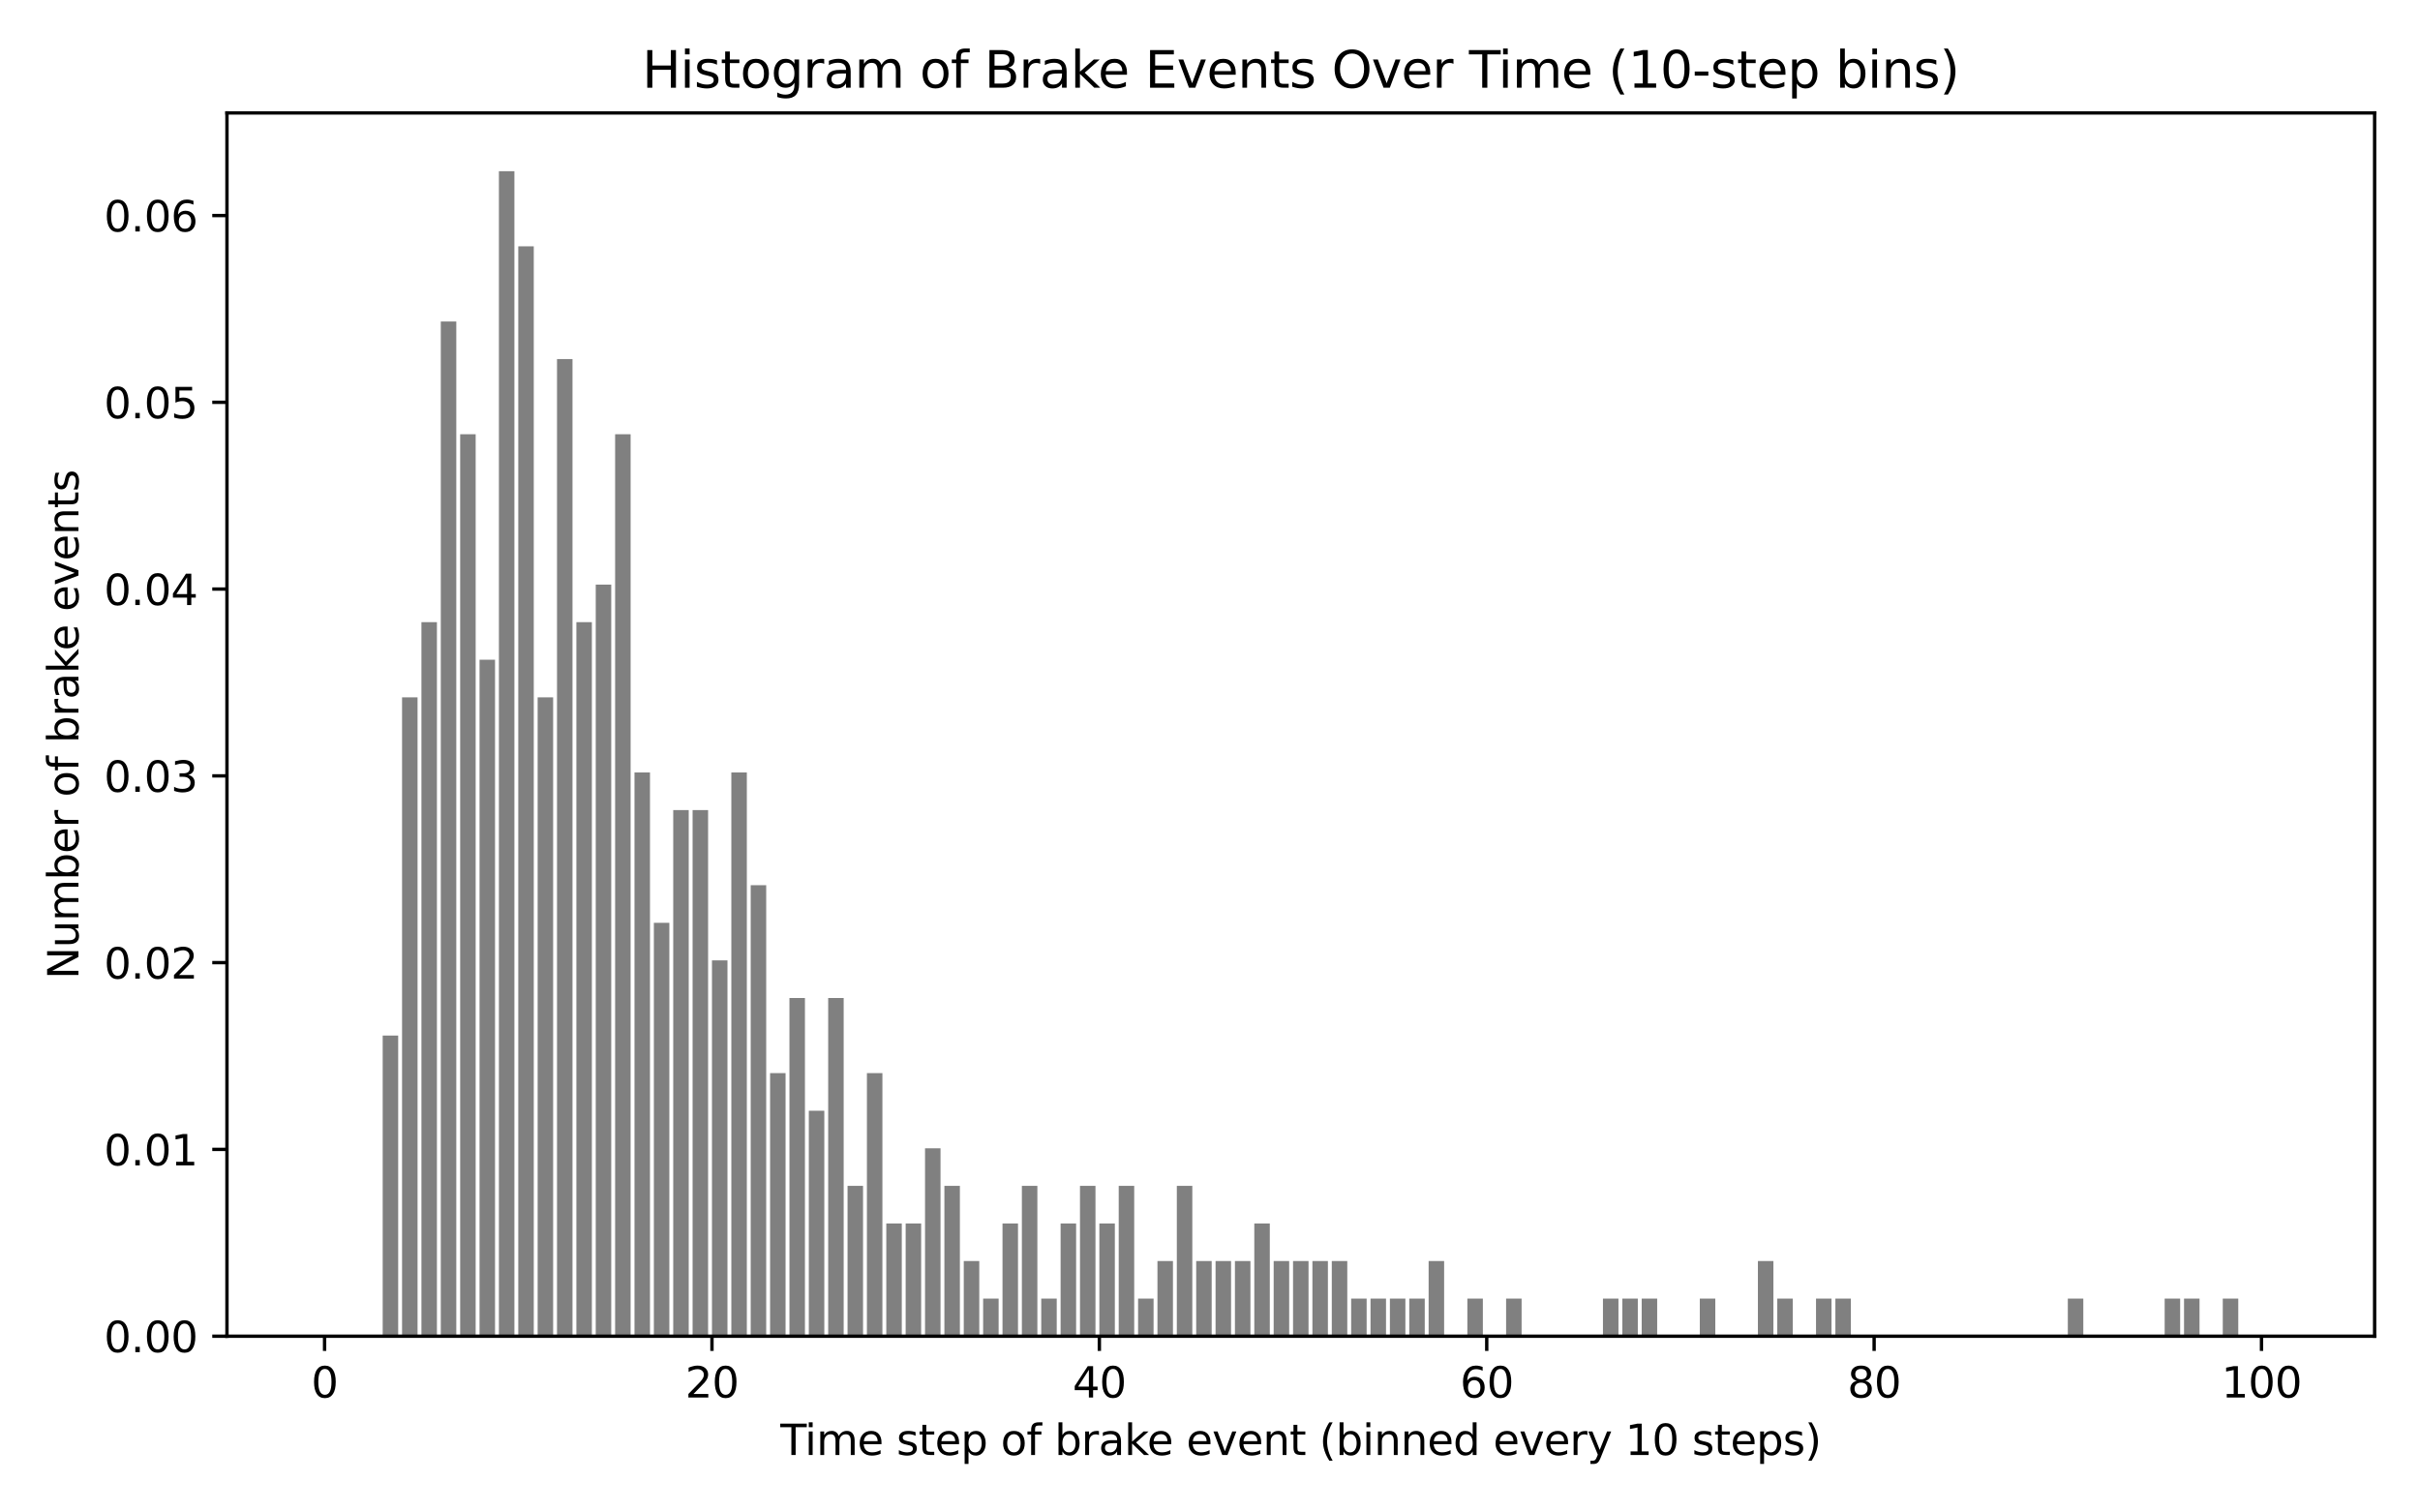 <?xml version="1.0" encoding="utf-8" standalone="no"?>
<!DOCTYPE svg PUBLIC "-//W3C//DTD SVG 1.1//EN"
  "http://www.w3.org/Graphics/SVG/1.1/DTD/svg11.dtd">
<svg xmlns:xlink="http://www.w3.org/1999/xlink" width="576pt" height="360pt" viewBox="0 0 576 360" xmlns="http://www.w3.org/2000/svg" version="1.1">
 <defs>
  <style type="text/css">*{stroke-linejoin: round; stroke-linecap: butt}</style>
 </defs>
 <g id="figure_1">
  <g id="patch_1">
   <path d="M 0 360 
L 576 360 
L 576 0 
L 0 0 
z
" style="fill: #ffffff"/>
  </g>
  <g id="axes_1">
   <g id="patch_2">
    <path d="M 54.02 318.04 
L 565.2 318.04 
L 565.2 26.88 
L 54.02 26.88 
z
" style="fill: #ffffff"/>
   </g>
   <g id="patch_3">
    <path d="M 77.255 318.04 
L 80.944 318.04 
L 80.944 318.04 
L 77.255 318.04 
z
" clip-path="url(#p18abb71c9a)" style="fill: #808080"/>
   </g>
   <g id="patch_4">
    <path d="M 81.866 318.04 
L 85.554 318.04 
L 85.554 318.04 
L 81.866 318.04 
z
" clip-path="url(#p18abb71c9a)" style="fill: #808080"/>
   </g>
   <g id="patch_5">
    <path d="M 86.476 318.04 
L 90.164 318.04 
L 90.164 318.04 
L 86.476 318.04 
z
" clip-path="url(#p18abb71c9a)" style="fill: #808080"/>
   </g>
   <g id="patch_6">
    <path d="M 91.086 318.04 
L 94.774 318.04 
L 94.774 246.48 
L 91.086 246.48 
z
" clip-path="url(#p18abb71c9a)" style="fill: #808080"/>
   </g>
   <g id="patch_7">
    <path d="M 95.696 318.04 
L 99.384 318.04 
L 99.384 165.975 
L 95.696 165.975 
z
" clip-path="url(#p18abb71c9a)" style="fill: #808080"/>
   </g>
   <g id="patch_8">
    <path d="M 100.307 318.04 
L 103.995 318.04 
L 103.995 148.085 
L 100.307 148.085 
z
" clip-path="url(#p18abb71c9a)" style="fill: #808080"/>
   </g>
   <g id="patch_9">
    <path d="M 104.917 318.04 
L 108.605 318.04 
L 108.605 76.525 
L 104.917 76.525 
z
" clip-path="url(#p18abb71c9a)" style="fill: #808080"/>
   </g>
   <g id="patch_10">
    <path d="M 109.527 318.04 
L 113.215 318.04 
L 113.215 103.36 
L 109.527 103.36 
z
" clip-path="url(#p18abb71c9a)" style="fill: #808080"/>
   </g>
   <g id="patch_11">
    <path d="M 114.137 318.04 
L 117.825 318.04 
L 117.825 157.03 
L 114.137 157.03 
z
" clip-path="url(#p18abb71c9a)" style="fill: #808080"/>
   </g>
   <g id="patch_12">
    <path d="M 118.747 318.04 
L 122.436 318.04 
L 122.436 40.745 
L 118.747 40.745 
z
" clip-path="url(#p18abb71c9a)" style="fill: #808080"/>
   </g>
   <g id="patch_13">
    <path d="M 123.358 318.04 
L 127.046 318.04 
L 127.046 58.635 
L 123.358 58.635 
z
" clip-path="url(#p18abb71c9a)" style="fill: #808080"/>
   </g>
   <g id="patch_14">
    <path d="M 127.968 318.04 
L 131.656 318.04 
L 131.656 165.975 
L 127.968 165.975 
z
" clip-path="url(#p18abb71c9a)" style="fill: #808080"/>
   </g>
   <g id="patch_15">
    <path d="M 132.578 318.04 
L 136.266 318.04 
L 136.266 85.47 
L 132.578 85.47 
z
" clip-path="url(#p18abb71c9a)" style="fill: #808080"/>
   </g>
   <g id="patch_16">
    <path d="M 137.188 318.04 
L 140.876 318.04 
L 140.876 148.085 
L 137.188 148.085 
z
" clip-path="url(#p18abb71c9a)" style="fill: #808080"/>
   </g>
   <g id="patch_17">
    <path d="M 141.798 318.04 
L 145.487 318.04 
L 145.487 139.14 
L 141.798 139.14 
z
" clip-path="url(#p18abb71c9a)" style="fill: #808080"/>
   </g>
   <g id="patch_18">
    <path d="M 146.409 318.04 
L 150.097 318.04 
L 150.097 103.36 
L 146.409 103.36 
z
" clip-path="url(#p18abb71c9a)" style="fill: #808080"/>
   </g>
   <g id="patch_19">
    <path d="M 151.019 318.04 
L 154.707 318.04 
L 154.707 183.865 
L 151.019 183.865 
z
" clip-path="url(#p18abb71c9a)" style="fill: #808080"/>
   </g>
   <g id="patch_20">
    <path d="M 155.629 318.04 
L 159.317 318.04 
L 159.317 219.645 
L 155.629 219.645 
z
" clip-path="url(#p18abb71c9a)" style="fill: #808080"/>
   </g>
   <g id="patch_21">
    <path d="M 160.239 318.04 
L 163.927 318.04 
L 163.927 192.81 
L 160.239 192.81 
z
" clip-path="url(#p18abb71c9a)" style="fill: #808080"/>
   </g>
   <g id="patch_22">
    <path d="M 164.849 318.04 
L 168.538 318.04 
L 168.538 192.81 
L 164.849 192.81 
z
" clip-path="url(#p18abb71c9a)" style="fill: #808080"/>
   </g>
   <g id="patch_23">
    <path d="M 169.46 318.04 
L 173.148 318.04 
L 173.148 228.59 
L 169.46 228.59 
z
" clip-path="url(#p18abb71c9a)" style="fill: #808080"/>
   </g>
   <g id="patch_24">
    <path d="M 174.07 318.04 
L 177.758 318.04 
L 177.758 183.865 
L 174.07 183.865 
z
" clip-path="url(#p18abb71c9a)" style="fill: #808080"/>
   </g>
   <g id="patch_25">
    <path d="M 178.68 318.04 
L 182.368 318.04 
L 182.368 210.7 
L 178.68 210.7 
z
" clip-path="url(#p18abb71c9a)" style="fill: #808080"/>
   </g>
   <g id="patch_26">
    <path d="M 183.29 318.04 
L 186.978 318.04 
L 186.978 255.425 
L 183.29 255.425 
z
" clip-path="url(#p18abb71c9a)" style="fill: #808080"/>
   </g>
   <g id="patch_27">
    <path d="M 187.9 318.04 
L 191.589 318.04 
L 191.589 237.535 
L 187.9 237.535 
z
" clip-path="url(#p18abb71c9a)" style="fill: #808080"/>
   </g>
   <g id="patch_28">
    <path d="M 192.511 318.04 
L 196.199 318.04 
L 196.199 264.37 
L 192.511 264.37 
z
" clip-path="url(#p18abb71c9a)" style="fill: #808080"/>
   </g>
   <g id="patch_29">
    <path d="M 197.121 318.04 
L 200.809 318.04 
L 200.809 237.535 
L 197.121 237.535 
z
" clip-path="url(#p18abb71c9a)" style="fill: #808080"/>
   </g>
   <g id="patch_30">
    <path d="M 201.731 318.04 
L 205.419 318.04 
L 205.419 282.26 
L 201.731 282.26 
z
" clip-path="url(#p18abb71c9a)" style="fill: #808080"/>
   </g>
   <g id="patch_31">
    <path d="M 206.341 318.04 
L 210.029 318.04 
L 210.029 255.425 
L 206.341 255.425 
z
" clip-path="url(#p18abb71c9a)" style="fill: #808080"/>
   </g>
   <g id="patch_32">
    <path d="M 210.952 318.04 
L 214.64 318.04 
L 214.64 291.205 
L 210.952 291.205 
z
" clip-path="url(#p18abb71c9a)" style="fill: #808080"/>
   </g>
   <g id="patch_33">
    <path d="M 215.562 318.04 
L 219.25 318.04 
L 219.25 291.205 
L 215.562 291.205 
z
" clip-path="url(#p18abb71c9a)" style="fill: #808080"/>
   </g>
   <g id="patch_34">
    <path d="M 220.172 318.04 
L 223.86 318.04 
L 223.86 273.315 
L 220.172 273.315 
z
" clip-path="url(#p18abb71c9a)" style="fill: #808080"/>
   </g>
   <g id="patch_35">
    <path d="M 224.782 318.04 
L 228.47 318.04 
L 228.47 282.26 
L 224.782 282.26 
z
" clip-path="url(#p18abb71c9a)" style="fill: #808080"/>
   </g>
   <g id="patch_36">
    <path d="M 229.392 318.04 
L 233.081 318.04 
L 233.081 300.15 
L 229.392 300.15 
z
" clip-path="url(#p18abb71c9a)" style="fill: #808080"/>
   </g>
   <g id="patch_37">
    <path d="M 234.003 318.04 
L 237.691 318.04 
L 237.691 309.095 
L 234.003 309.095 
z
" clip-path="url(#p18abb71c9a)" style="fill: #808080"/>
   </g>
   <g id="patch_38">
    <path d="M 238.613 318.04 
L 242.301 318.04 
L 242.301 291.205 
L 238.613 291.205 
z
" clip-path="url(#p18abb71c9a)" style="fill: #808080"/>
   </g>
   <g id="patch_39">
    <path d="M 243.223 318.04 
L 246.911 318.04 
L 246.911 282.26 
L 243.223 282.26 
z
" clip-path="url(#p18abb71c9a)" style="fill: #808080"/>
   </g>
   <g id="patch_40">
    <path d="M 247.833 318.04 
L 251.521 318.04 
L 251.521 309.095 
L 247.833 309.095 
z
" clip-path="url(#p18abb71c9a)" style="fill: #808080"/>
   </g>
   <g id="patch_41">
    <path d="M 252.443 318.04 
L 256.132 318.04 
L 256.132 291.205 
L 252.443 291.205 
z
" clip-path="url(#p18abb71c9a)" style="fill: #808080"/>
   </g>
   <g id="patch_42">
    <path d="M 257.054 318.04 
L 260.742 318.04 
L 260.742 282.26 
L 257.054 282.26 
z
" clip-path="url(#p18abb71c9a)" style="fill: #808080"/>
   </g>
   <g id="patch_43">
    <path d="M 261.664 318.04 
L 265.352 318.04 
L 265.352 291.205 
L 261.664 291.205 
z
" clip-path="url(#p18abb71c9a)" style="fill: #808080"/>
   </g>
   <g id="patch_44">
    <path d="M 266.274 318.04 
L 269.962 318.04 
L 269.962 282.26 
L 266.274 282.26 
z
" clip-path="url(#p18abb71c9a)" style="fill: #808080"/>
   </g>
   <g id="patch_45">
    <path d="M 270.884 318.04 
L 274.572 318.04 
L 274.572 309.095 
L 270.884 309.095 
z
" clip-path="url(#p18abb71c9a)" style="fill: #808080"/>
   </g>
   <g id="patch_46">
    <path d="M 275.494 318.04 
L 279.183 318.04 
L 279.183 300.15 
L 275.494 300.15 
z
" clip-path="url(#p18abb71c9a)" style="fill: #808080"/>
   </g>
   <g id="patch_47">
    <path d="M 280.105 318.04 
L 283.793 318.04 
L 283.793 282.26 
L 280.105 282.26 
z
" clip-path="url(#p18abb71c9a)" style="fill: #808080"/>
   </g>
   <g id="patch_48">
    <path d="M 284.715 318.04 
L 288.403 318.04 
L 288.403 300.15 
L 284.715 300.15 
z
" clip-path="url(#p18abb71c9a)" style="fill: #808080"/>
   </g>
   <g id="patch_49">
    <path d="M 289.325 318.04 
L 293.013 318.04 
L 293.013 300.15 
L 289.325 300.15 
z
" clip-path="url(#p18abb71c9a)" style="fill: #808080"/>
   </g>
   <g id="patch_50">
    <path d="M 293.935 318.04 
L 297.623 318.04 
L 297.623 300.15 
L 293.935 300.15 
z
" clip-path="url(#p18abb71c9a)" style="fill: #808080"/>
   </g>
   <g id="patch_51">
    <path d="M 298.545 318.04 
L 302.234 318.04 
L 302.234 291.205 
L 298.545 291.205 
z
" clip-path="url(#p18abb71c9a)" style="fill: #808080"/>
   </g>
   <g id="patch_52">
    <path d="M 303.156 318.04 
L 306.844 318.04 
L 306.844 300.15 
L 303.156 300.15 
z
" clip-path="url(#p18abb71c9a)" style="fill: #808080"/>
   </g>
   <g id="patch_53">
    <path d="M 307.766 318.04 
L 311.454 318.04 
L 311.454 300.15 
L 307.766 300.15 
z
" clip-path="url(#p18abb71c9a)" style="fill: #808080"/>
   </g>
   <g id="patch_54">
    <path d="M 312.376 318.04 
L 316.064 318.04 
L 316.064 300.15 
L 312.376 300.15 
z
" clip-path="url(#p18abb71c9a)" style="fill: #808080"/>
   </g>
   <g id="patch_55">
    <path d="M 316.986 318.04 
L 320.675 318.04 
L 320.675 300.15 
L 316.986 300.15 
z
" clip-path="url(#p18abb71c9a)" style="fill: #808080"/>
   </g>
   <g id="patch_56">
    <path d="M 321.597 318.04 
L 325.285 318.04 
L 325.285 309.095 
L 321.597 309.095 
z
" clip-path="url(#p18abb71c9a)" style="fill: #808080"/>
   </g>
   <g id="patch_57">
    <path d="M 326.207 318.04 
L 329.895 318.04 
L 329.895 309.095 
L 326.207 309.095 
z
" clip-path="url(#p18abb71c9a)" style="fill: #808080"/>
   </g>
   <g id="patch_58">
    <path d="M 330.817 318.04 
L 334.505 318.04 
L 334.505 309.095 
L 330.817 309.095 
z
" clip-path="url(#p18abb71c9a)" style="fill: #808080"/>
   </g>
   <g id="patch_59">
    <path d="M 335.427 318.04 
L 339.115 318.04 
L 339.115 309.095 
L 335.427 309.095 
z
" clip-path="url(#p18abb71c9a)" style="fill: #808080"/>
   </g>
   <g id="patch_60">
    <path d="M 340.037 318.04 
L 343.726 318.04 
L 343.726 300.15 
L 340.037 300.15 
z
" clip-path="url(#p18abb71c9a)" style="fill: #808080"/>
   </g>
   <g id="patch_61">
    <path d="M 344.648 318.04 
L 348.336 318.04 
L 348.336 318.04 
L 344.648 318.04 
z
" clip-path="url(#p18abb71c9a)" style="fill: #808080"/>
   </g>
   <g id="patch_62">
    <path d="M 349.258 318.04 
L 352.946 318.04 
L 352.946 309.095 
L 349.258 309.095 
z
" clip-path="url(#p18abb71c9a)" style="fill: #808080"/>
   </g>
   <g id="patch_63">
    <path d="M 353.868 318.04 
L 357.556 318.04 
L 357.556 318.04 
L 353.868 318.04 
z
" clip-path="url(#p18abb71c9a)" style="fill: #808080"/>
   </g>
   <g id="patch_64">
    <path d="M 358.478 318.04 
L 362.166 318.04 
L 362.166 309.095 
L 358.478 309.095 
z
" clip-path="url(#p18abb71c9a)" style="fill: #808080"/>
   </g>
   <g id="patch_65">
    <path d="M 363.088 318.04 
L 366.777 318.04 
L 366.777 318.04 
L 363.088 318.04 
z
" clip-path="url(#p18abb71c9a)" style="fill: #808080"/>
   </g>
   <g id="patch_66">
    <path d="M 367.699 318.04 
L 371.387 318.04 
L 371.387 318.04 
L 367.699 318.04 
z
" clip-path="url(#p18abb71c9a)" style="fill: #808080"/>
   </g>
   <g id="patch_67">
    <path d="M 372.309 318.04 
L 375.997 318.04 
L 375.997 318.04 
L 372.309 318.04 
z
" clip-path="url(#p18abb71c9a)" style="fill: #808080"/>
   </g>
   <g id="patch_68">
    <path d="M 376.919 318.04 
L 380.607 318.04 
L 380.607 318.04 
L 376.919 318.04 
z
" clip-path="url(#p18abb71c9a)" style="fill: #808080"/>
   </g>
   <g id="patch_69">
    <path d="M 381.529 318.04 
L 385.217 318.04 
L 385.217 309.095 
L 381.529 309.095 
z
" clip-path="url(#p18abb71c9a)" style="fill: #808080"/>
   </g>
   <g id="patch_70">
    <path d="M 386.139 318.04 
L 389.828 318.04 
L 389.828 309.095 
L 386.139 309.095 
z
" clip-path="url(#p18abb71c9a)" style="fill: #808080"/>
   </g>
   <g id="patch_71">
    <path d="M 390.75 318.04 
L 394.438 318.04 
L 394.438 309.095 
L 390.75 309.095 
z
" clip-path="url(#p18abb71c9a)" style="fill: #808080"/>
   </g>
   <g id="patch_72">
    <path d="M 395.36 318.04 
L 399.048 318.04 
L 399.048 318.04 
L 395.36 318.04 
z
" clip-path="url(#p18abb71c9a)" style="fill: #808080"/>
   </g>
   <g id="patch_73">
    <path d="M 399.97 318.04 
L 403.658 318.04 
L 403.658 318.04 
L 399.97 318.04 
z
" clip-path="url(#p18abb71c9a)" style="fill: #808080"/>
   </g>
   <g id="patch_74">
    <path d="M 404.58 318.04 
L 408.268 318.04 
L 408.268 309.095 
L 404.58 309.095 
z
" clip-path="url(#p18abb71c9a)" style="fill: #808080"/>
   </g>
   <g id="patch_75">
    <path d="M 409.191 318.04 
L 412.879 318.04 
L 412.879 318.04 
L 409.191 318.04 
z
" clip-path="url(#p18abb71c9a)" style="fill: #808080"/>
   </g>
   <g id="patch_76">
    <path d="M 413.801 318.04 
L 417.489 318.04 
L 417.489 318.04 
L 413.801 318.04 
z
" clip-path="url(#p18abb71c9a)" style="fill: #808080"/>
   </g>
   <g id="patch_77">
    <path d="M 418.411 318.04 
L 422.099 318.04 
L 422.099 300.15 
L 418.411 300.15 
z
" clip-path="url(#p18abb71c9a)" style="fill: #808080"/>
   </g>
   <g id="patch_78">
    <path d="M 423.021 318.04 
L 426.709 318.04 
L 426.709 309.095 
L 423.021 309.095 
z
" clip-path="url(#p18abb71c9a)" style="fill: #808080"/>
   </g>
   <g id="patch_79">
    <path d="M 427.631 318.04 
L 431.32 318.04 
L 431.32 318.04 
L 427.631 318.04 
z
" clip-path="url(#p18abb71c9a)" style="fill: #808080"/>
   </g>
   <g id="patch_80">
    <path d="M 432.242 318.04 
L 435.93 318.04 
L 435.93 309.095 
L 432.242 309.095 
z
" clip-path="url(#p18abb71c9a)" style="fill: #808080"/>
   </g>
   <g id="patch_81">
    <path d="M 436.852 318.04 
L 440.54 318.04 
L 440.54 309.095 
L 436.852 309.095 
z
" clip-path="url(#p18abb71c9a)" style="fill: #808080"/>
   </g>
   <g id="patch_82">
    <path d="M 441.462 318.04 
L 445.15 318.04 
L 445.15 318.04 
L 441.462 318.04 
z
" clip-path="url(#p18abb71c9a)" style="fill: #808080"/>
   </g>
   <g id="patch_83">
    <path d="M 446.072 318.04 
L 449.76 318.04 
L 449.76 318.04 
L 446.072 318.04 
z
" clip-path="url(#p18abb71c9a)" style="fill: #808080"/>
   </g>
   <g id="patch_84">
    <path d="M 450.682 318.04 
L 454.371 318.04 
L 454.371 318.04 
L 450.682 318.04 
z
" clip-path="url(#p18abb71c9a)" style="fill: #808080"/>
   </g>
   <g id="patch_85">
    <path d="M 455.293 318.04 
L 458.981 318.04 
L 458.981 318.04 
L 455.293 318.04 
z
" clip-path="url(#p18abb71c9a)" style="fill: #808080"/>
   </g>
   <g id="patch_86">
    <path d="M 459.903 318.04 
L 463.591 318.04 
L 463.591 318.04 
L 459.903 318.04 
z
" clip-path="url(#p18abb71c9a)" style="fill: #808080"/>
   </g>
   <g id="patch_87">
    <path d="M 464.513 318.04 
L 468.201 318.04 
L 468.201 318.04 
L 464.513 318.04 
z
" clip-path="url(#p18abb71c9a)" style="fill: #808080"/>
   </g>
   <g id="patch_88">
    <path d="M 469.123 318.04 
L 472.811 318.04 
L 472.811 318.04 
L 469.123 318.04 
z
" clip-path="url(#p18abb71c9a)" style="fill: #808080"/>
   </g>
   <g id="patch_89">
    <path d="M 473.733 318.04 
L 477.422 318.04 
L 477.422 318.04 
L 473.733 318.04 
z
" clip-path="url(#p18abb71c9a)" style="fill: #808080"/>
   </g>
   <g id="patch_90">
    <path d="M 478.344 318.04 
L 482.032 318.04 
L 482.032 318.04 
L 478.344 318.04 
z
" clip-path="url(#p18abb71c9a)" style="fill: #808080"/>
   </g>
   <g id="patch_91">
    <path d="M 482.954 318.04 
L 486.642 318.04 
L 486.642 318.04 
L 482.954 318.04 
z
" clip-path="url(#p18abb71c9a)" style="fill: #808080"/>
   </g>
   <g id="patch_92">
    <path d="M 487.564 318.04 
L 491.252 318.04 
L 491.252 318.04 
L 487.564 318.04 
z
" clip-path="url(#p18abb71c9a)" style="fill: #808080"/>
   </g>
   <g id="patch_93">
    <path d="M 492.174 318.04 
L 495.862 318.04 
L 495.862 309.095 
L 492.174 309.095 
z
" clip-path="url(#p18abb71c9a)" style="fill: #808080"/>
   </g>
   <g id="patch_94">
    <path d="M 496.784 318.04 
L 500.473 318.04 
L 500.473 318.04 
L 496.784 318.04 
z
" clip-path="url(#p18abb71c9a)" style="fill: #808080"/>
   </g>
   <g id="patch_95">
    <path d="M 501.395 318.04 
L 505.083 318.04 
L 505.083 318.04 
L 501.395 318.04 
z
" clip-path="url(#p18abb71c9a)" style="fill: #808080"/>
   </g>
   <g id="patch_96">
    <path d="M 506.005 318.04 
L 509.693 318.04 
L 509.693 318.04 
L 506.005 318.04 
z
" clip-path="url(#p18abb71c9a)" style="fill: #808080"/>
   </g>
   <g id="patch_97">
    <path d="M 510.615 318.04 
L 514.303 318.04 
L 514.303 318.04 
L 510.615 318.04 
z
" clip-path="url(#p18abb71c9a)" style="fill: #808080"/>
   </g>
   <g id="patch_98">
    <path d="M 515.225 318.04 
L 518.913 318.04 
L 518.913 309.095 
L 515.225 309.095 
z
" clip-path="url(#p18abb71c9a)" style="fill: #808080"/>
   </g>
   <g id="patch_99">
    <path d="M 519.836 318.04 
L 523.524 318.04 
L 523.524 309.095 
L 519.836 309.095 
z
" clip-path="url(#p18abb71c9a)" style="fill: #808080"/>
   </g>
   <g id="patch_100">
    <path d="M 524.446 318.04 
L 528.134 318.04 
L 528.134 318.04 
L 524.446 318.04 
z
" clip-path="url(#p18abb71c9a)" style="fill: #808080"/>
   </g>
   <g id="patch_101">
    <path d="M 529.056 318.04 
L 532.744 318.04 
L 532.744 309.095 
L 529.056 309.095 
z
" clip-path="url(#p18abb71c9a)" style="fill: #808080"/>
   </g>
   <g id="patch_102">
    <path d="M 533.666 318.04 
L 537.354 318.04 
L 537.354 318.04 
L 533.666 318.04 
z
" clip-path="url(#p18abb71c9a)" style="fill: #808080"/>
   </g>
   <g id="patch_103">
    <path d="M 538.276 318.04 
L 541.965 318.04 
L 541.965 318.04 
L 538.276 318.04 
z
" clip-path="url(#p18abb71c9a)" style="fill: #808080"/>
   </g>
   <g id="matplotlib.axis_1">
    <g id="xtick_1">
     <g id="line2d_1">
      <defs>
       <path id="m7f8b97e086" d="M 0 0 
L 0 3.5 
" style="stroke: #000000; stroke-width: 0.8"/>
      </defs>
      <g>
       <use xlink:href="#m7f8b97e086" x="77.255" y="318.04" style="stroke: #000000; stroke-width: 0.8"/>
      </g>
     </g>
     <g id="text_1">
      <!-- 0 -->
      <g transform="translate(74.074 332.638) scale(0.1 -0.1)">
       <defs>
        <path id="DejaVuSans-30" d="M 2034 4250 
Q 1547 4250 1301 3770 
Q 1056 3291 1056 2328 
Q 1056 1369 1301 889 
Q 1547 409 2034 409 
Q 2525 409 2770 889 
Q 3016 1369 3016 2328 
Q 3016 3291 2770 3770 
Q 2525 4250 2034 4250 
z
M 2034 4750 
Q 2819 4750 3233 4129 
Q 3647 3509 3647 2328 
Q 3647 1150 3233 529 
Q 2819 -91 2034 -91 
Q 1250 -91 836 529 
Q 422 1150 422 2328 
Q 422 3509 836 4129 
Q 1250 4750 2034 4750 
z
" transform="scale(0.016)"/>
       </defs>
       <use xlink:href="#DejaVuSans-30"/>
      </g>
     </g>
    </g>
    <g id="xtick_2">
     <g id="line2d_2">
      <g>
       <use xlink:href="#m7f8b97e086" x="169.46" y="318.04" style="stroke: #000000; stroke-width: 0.8"/>
      </g>
     </g>
     <g id="text_2">
      <!-- 20 -->
      <g transform="translate(163.097 332.638) scale(0.1 -0.1)">
       <defs>
        <path id="DejaVuSans-32" d="M 1228 531 
L 3431 531 
L 3431 0 
L 469 0 
L 469 531 
Q 828 903 1448 1529 
Q 2069 2156 2228 2338 
Q 2531 2678 2651 2914 
Q 2772 3150 2772 3378 
Q 2772 3750 2511 3984 
Q 2250 4219 1831 4219 
Q 1534 4219 1204 4116 
Q 875 4013 500 3803 
L 500 4441 
Q 881 4594 1212 4672 
Q 1544 4750 1819 4750 
Q 2544 4750 2975 4387 
Q 3406 4025 3406 3419 
Q 3406 3131 3298 2873 
Q 3191 2616 2906 2266 
Q 2828 2175 2409 1742 
Q 1991 1309 1228 531 
z
" transform="scale(0.016)"/>
       </defs>
       <use xlink:href="#DejaVuSans-32"/>
       <use xlink:href="#DejaVuSans-30" transform="translate(63.623 0)"/>
      </g>
     </g>
    </g>
    <g id="xtick_3">
     <g id="line2d_3">
      <g>
       <use xlink:href="#m7f8b97e086" x="261.664" y="318.04" style="stroke: #000000; stroke-width: 0.8"/>
      </g>
     </g>
     <g id="text_3">
      <!-- 40 -->
      <g transform="translate(255.301 332.638) scale(0.1 -0.1)">
       <defs>
        <path id="DejaVuSans-34" d="M 2419 4116 
L 825 1625 
L 2419 1625 
L 2419 4116 
z
M 2253 4666 
L 3047 4666 
L 3047 1625 
L 3713 1625 
L 3713 1100 
L 3047 1100 
L 3047 0 
L 2419 0 
L 2419 1100 
L 313 1100 
L 313 1709 
L 2253 4666 
z
" transform="scale(0.016)"/>
       </defs>
       <use xlink:href="#DejaVuSans-34"/>
       <use xlink:href="#DejaVuSans-30" transform="translate(63.623 0)"/>
      </g>
     </g>
    </g>
    <g id="xtick_4">
     <g id="line2d_4">
      <g>
       <use xlink:href="#m7f8b97e086" x="353.868" y="318.04" style="stroke: #000000; stroke-width: 0.8"/>
      </g>
     </g>
     <g id="text_4">
      <!-- 60 -->
      <g transform="translate(347.506 332.638) scale(0.1 -0.1)">
       <defs>
        <path id="DejaVuSans-36" d="M 2113 2584 
Q 1688 2584 1439 2293 
Q 1191 2003 1191 1497 
Q 1191 994 1439 701 
Q 1688 409 2113 409 
Q 2538 409 2786 701 
Q 3034 994 3034 1497 
Q 3034 2003 2786 2293 
Q 2538 2584 2113 2584 
z
M 3366 4563 
L 3366 3988 
Q 3128 4100 2886 4159 
Q 2644 4219 2406 4219 
Q 1781 4219 1451 3797 
Q 1122 3375 1075 2522 
Q 1259 2794 1537 2939 
Q 1816 3084 2150 3084 
Q 2853 3084 3261 2657 
Q 3669 2231 3669 1497 
Q 3669 778 3244 343 
Q 2819 -91 2113 -91 
Q 1303 -91 875 529 
Q 447 1150 447 2328 
Q 447 3434 972 4092 
Q 1497 4750 2381 4750 
Q 2619 4750 2861 4703 
Q 3103 4656 3366 4563 
z
" transform="scale(0.016)"/>
       </defs>
       <use xlink:href="#DejaVuSans-36"/>
       <use xlink:href="#DejaVuSans-30" transform="translate(63.623 0)"/>
      </g>
     </g>
    </g>
    <g id="xtick_5">
     <g id="line2d_5">
      <g>
       <use xlink:href="#m7f8b97e086" x="446.072" y="318.04" style="stroke: #000000; stroke-width: 0.8"/>
      </g>
     </g>
     <g id="text_5">
      <!-- 80 -->
      <g transform="translate(439.71 332.638) scale(0.1 -0.1)">
       <defs>
        <path id="DejaVuSans-38" d="M 2034 2216 
Q 1584 2216 1326 1975 
Q 1069 1734 1069 1313 
Q 1069 891 1326 650 
Q 1584 409 2034 409 
Q 2484 409 2743 651 
Q 3003 894 3003 1313 
Q 3003 1734 2745 1975 
Q 2488 2216 2034 2216 
z
M 1403 2484 
Q 997 2584 770 2862 
Q 544 3141 544 3541 
Q 544 4100 942 4425 
Q 1341 4750 2034 4750 
Q 2731 4750 3128 4425 
Q 3525 4100 3525 3541 
Q 3525 3141 3298 2862 
Q 3072 2584 2669 2484 
Q 3125 2378 3379 2068 
Q 3634 1759 3634 1313 
Q 3634 634 3220 271 
Q 2806 -91 2034 -91 
Q 1263 -91 848 271 
Q 434 634 434 1313 
Q 434 1759 690 2068 
Q 947 2378 1403 2484 
z
M 1172 3481 
Q 1172 3119 1398 2916 
Q 1625 2713 2034 2713 
Q 2441 2713 2670 2916 
Q 2900 3119 2900 3481 
Q 2900 3844 2670 4047 
Q 2441 4250 2034 4250 
Q 1625 4250 1398 4047 
Q 1172 3844 1172 3481 
z
" transform="scale(0.016)"/>
       </defs>
       <use xlink:href="#DejaVuSans-38"/>
       <use xlink:href="#DejaVuSans-30" transform="translate(63.623 0)"/>
      </g>
     </g>
    </g>
    <g id="xtick_6">
     <g id="line2d_6">
      <g>
       <use xlink:href="#m7f8b97e086" x="538.276" y="318.04" style="stroke: #000000; stroke-width: 0.8"/>
      </g>
     </g>
     <g id="text_6">
      <!-- 100 -->
      <g transform="translate(528.733 332.638) scale(0.1 -0.1)">
       <defs>
        <path id="DejaVuSans-31" d="M 794 531 
L 1825 531 
L 1825 4091 
L 703 3866 
L 703 4441 
L 1819 4666 
L 2450 4666 
L 2450 531 
L 3481 531 
L 3481 0 
L 794 0 
L 794 531 
z
" transform="scale(0.016)"/>
       </defs>
       <use xlink:href="#DejaVuSans-31"/>
       <use xlink:href="#DejaVuSans-30" transform="translate(63.623 0)"/>
       <use xlink:href="#DejaVuSans-30" transform="translate(127.246 0)"/>
      </g>
     </g>
    </g>
    <g id="text_7">
     <!-- Time step of brake event (binned every 10 steps) -->
     <g transform="translate(185.74 346.317) scale(0.1 -0.1)">
      <defs>
       <path id="DejaVuSans-54" d="M -19 4666 
L 3928 4666 
L 3928 4134 
L 2272 4134 
L 2272 0 
L 1638 0 
L 1638 4134 
L -19 4134 
L -19 4666 
z
" transform="scale(0.016)"/>
       <path id="DejaVuSans-69" d="M 603 3500 
L 1178 3500 
L 1178 0 
L 603 0 
L 603 3500 
z
M 603 4863 
L 1178 4863 
L 1178 4134 
L 603 4134 
L 603 4863 
z
" transform="scale(0.016)"/>
       <path id="DejaVuSans-6d" d="M 3328 2828 
Q 3544 3216 3844 3400 
Q 4144 3584 4550 3584 
Q 5097 3584 5394 3201 
Q 5691 2819 5691 2113 
L 5691 0 
L 5113 0 
L 5113 2094 
Q 5113 2597 4934 2840 
Q 4756 3084 4391 3084 
Q 3944 3084 3684 2787 
Q 3425 2491 3425 1978 
L 3425 0 
L 2847 0 
L 2847 2094 
Q 2847 2600 2669 2842 
Q 2491 3084 2119 3084 
Q 1678 3084 1418 2786 
Q 1159 2488 1159 1978 
L 1159 0 
L 581 0 
L 581 3500 
L 1159 3500 
L 1159 2956 
Q 1356 3278 1631 3431 
Q 1906 3584 2284 3584 
Q 2666 3584 2933 3390 
Q 3200 3197 3328 2828 
z
" transform="scale(0.016)"/>
       <path id="DejaVuSans-65" d="M 3597 1894 
L 3597 1613 
L 953 1613 
Q 991 1019 1311 708 
Q 1631 397 2203 397 
Q 2534 397 2845 478 
Q 3156 559 3463 722 
L 3463 178 
Q 3153 47 2828 -22 
Q 2503 -91 2169 -91 
Q 1331 -91 842 396 
Q 353 884 353 1716 
Q 353 2575 817 3079 
Q 1281 3584 2069 3584 
Q 2775 3584 3186 3129 
Q 3597 2675 3597 1894 
z
M 3022 2063 
Q 3016 2534 2758 2815 
Q 2500 3097 2075 3097 
Q 1594 3097 1305 2825 
Q 1016 2553 972 2059 
L 3022 2063 
z
" transform="scale(0.016)"/>
       <path id="DejaVuSans-20" transform="scale(0.016)"/>
       <path id="DejaVuSans-73" d="M 2834 3397 
L 2834 2853 
Q 2591 2978 2328 3040 
Q 2066 3103 1784 3103 
Q 1356 3103 1142 2972 
Q 928 2841 928 2578 
Q 928 2378 1081 2264 
Q 1234 2150 1697 2047 
L 1894 2003 
Q 2506 1872 2764 1633 
Q 3022 1394 3022 966 
Q 3022 478 2636 193 
Q 2250 -91 1575 -91 
Q 1294 -91 989 -36 
Q 684 19 347 128 
L 347 722 
Q 666 556 975 473 
Q 1284 391 1588 391 
Q 1994 391 2212 530 
Q 2431 669 2431 922 
Q 2431 1156 2273 1281 
Q 2116 1406 1581 1522 
L 1381 1569 
Q 847 1681 609 1914 
Q 372 2147 372 2553 
Q 372 3047 722 3315 
Q 1072 3584 1716 3584 
Q 2034 3584 2315 3537 
Q 2597 3491 2834 3397 
z
" transform="scale(0.016)"/>
       <path id="DejaVuSans-74" d="M 1172 4494 
L 1172 3500 
L 2356 3500 
L 2356 3053 
L 1172 3053 
L 1172 1153 
Q 1172 725 1289 603 
Q 1406 481 1766 481 
L 2356 481 
L 2356 0 
L 1766 0 
Q 1100 0 847 248 
Q 594 497 594 1153 
L 594 3053 
L 172 3053 
L 172 3500 
L 594 3500 
L 594 4494 
L 1172 4494 
z
" transform="scale(0.016)"/>
       <path id="DejaVuSans-70" d="M 1159 525 
L 1159 -1331 
L 581 -1331 
L 581 3500 
L 1159 3500 
L 1159 2969 
Q 1341 3281 1617 3432 
Q 1894 3584 2278 3584 
Q 2916 3584 3314 3078 
Q 3713 2572 3713 1747 
Q 3713 922 3314 415 
Q 2916 -91 2278 -91 
Q 1894 -91 1617 61 
Q 1341 213 1159 525 
z
M 3116 1747 
Q 3116 2381 2855 2742 
Q 2594 3103 2138 3103 
Q 1681 3103 1420 2742 
Q 1159 2381 1159 1747 
Q 1159 1113 1420 752 
Q 1681 391 2138 391 
Q 2594 391 2855 752 
Q 3116 1113 3116 1747 
z
" transform="scale(0.016)"/>
       <path id="DejaVuSans-6f" d="M 1959 3097 
Q 1497 3097 1228 2736 
Q 959 2375 959 1747 
Q 959 1119 1226 758 
Q 1494 397 1959 397 
Q 2419 397 2687 759 
Q 2956 1122 2956 1747 
Q 2956 2369 2687 2733 
Q 2419 3097 1959 3097 
z
M 1959 3584 
Q 2709 3584 3137 3096 
Q 3566 2609 3566 1747 
Q 3566 888 3137 398 
Q 2709 -91 1959 -91 
Q 1206 -91 779 398 
Q 353 888 353 1747 
Q 353 2609 779 3096 
Q 1206 3584 1959 3584 
z
" transform="scale(0.016)"/>
       <path id="DejaVuSans-66" d="M 2375 4863 
L 2375 4384 
L 1825 4384 
Q 1516 4384 1395 4259 
Q 1275 4134 1275 3809 
L 1275 3500 
L 2222 3500 
L 2222 3053 
L 1275 3053 
L 1275 0 
L 697 0 
L 697 3053 
L 147 3053 
L 147 3500 
L 697 3500 
L 697 3744 
Q 697 4328 969 4595 
Q 1241 4863 1831 4863 
L 2375 4863 
z
" transform="scale(0.016)"/>
       <path id="DejaVuSans-62" d="M 3116 1747 
Q 3116 2381 2855 2742 
Q 2594 3103 2138 3103 
Q 1681 3103 1420 2742 
Q 1159 2381 1159 1747 
Q 1159 1113 1420 752 
Q 1681 391 2138 391 
Q 2594 391 2855 752 
Q 3116 1113 3116 1747 
z
M 1159 2969 
Q 1341 3281 1617 3432 
Q 1894 3584 2278 3584 
Q 2916 3584 3314 3078 
Q 3713 2572 3713 1747 
Q 3713 922 3314 415 
Q 2916 -91 2278 -91 
Q 1894 -91 1617 61 
Q 1341 213 1159 525 
L 1159 0 
L 581 0 
L 581 4863 
L 1159 4863 
L 1159 2969 
z
" transform="scale(0.016)"/>
       <path id="DejaVuSans-72" d="M 2631 2963 
Q 2534 3019 2420 3045 
Q 2306 3072 2169 3072 
Q 1681 3072 1420 2755 
Q 1159 2438 1159 1844 
L 1159 0 
L 581 0 
L 581 3500 
L 1159 3500 
L 1159 2956 
Q 1341 3275 1631 3429 
Q 1922 3584 2338 3584 
Q 2397 3584 2469 3576 
Q 2541 3569 2628 3553 
L 2631 2963 
z
" transform="scale(0.016)"/>
       <path id="DejaVuSans-61" d="M 2194 1759 
Q 1497 1759 1228 1600 
Q 959 1441 959 1056 
Q 959 750 1161 570 
Q 1363 391 1709 391 
Q 2188 391 2477 730 
Q 2766 1069 2766 1631 
L 2766 1759 
L 2194 1759 
z
M 3341 1997 
L 3341 0 
L 2766 0 
L 2766 531 
Q 2569 213 2275 61 
Q 1981 -91 1556 -91 
Q 1019 -91 701 211 
Q 384 513 384 1019 
Q 384 1609 779 1909 
Q 1175 2209 1959 2209 
L 2766 2209 
L 2766 2266 
Q 2766 2663 2505 2880 
Q 2244 3097 1772 3097 
Q 1472 3097 1187 3025 
Q 903 2953 641 2809 
L 641 3341 
Q 956 3463 1253 3523 
Q 1550 3584 1831 3584 
Q 2591 3584 2966 3190 
Q 3341 2797 3341 1997 
z
" transform="scale(0.016)"/>
       <path id="DejaVuSans-6b" d="M 581 4863 
L 1159 4863 
L 1159 1991 
L 2875 3500 
L 3609 3500 
L 1753 1863 
L 3688 0 
L 2938 0 
L 1159 1709 
L 1159 0 
L 581 0 
L 581 4863 
z
" transform="scale(0.016)"/>
       <path id="DejaVuSans-76" d="M 191 3500 
L 800 3500 
L 1894 563 
L 2988 3500 
L 3597 3500 
L 2284 0 
L 1503 0 
L 191 3500 
z
" transform="scale(0.016)"/>
       <path id="DejaVuSans-6e" d="M 3513 2113 
L 3513 0 
L 2938 0 
L 2938 2094 
Q 2938 2591 2744 2837 
Q 2550 3084 2163 3084 
Q 1697 3084 1428 2787 
Q 1159 2491 1159 1978 
L 1159 0 
L 581 0 
L 581 3500 
L 1159 3500 
L 1159 2956 
Q 1366 3272 1645 3428 
Q 1925 3584 2291 3584 
Q 2894 3584 3203 3211 
Q 3513 2838 3513 2113 
z
" transform="scale(0.016)"/>
       <path id="DejaVuSans-28" d="M 1984 4856 
Q 1566 4138 1362 3434 
Q 1159 2731 1159 2009 
Q 1159 1288 1364 580 
Q 1569 -128 1984 -844 
L 1484 -844 
Q 1016 -109 783 600 
Q 550 1309 550 2009 
Q 550 2706 781 3412 
Q 1013 4119 1484 4856 
L 1984 4856 
z
" transform="scale(0.016)"/>
       <path id="DejaVuSans-64" d="M 2906 2969 
L 2906 4863 
L 3481 4863 
L 3481 0 
L 2906 0 
L 2906 525 
Q 2725 213 2448 61 
Q 2172 -91 1784 -91 
Q 1150 -91 751 415 
Q 353 922 353 1747 
Q 353 2572 751 3078 
Q 1150 3584 1784 3584 
Q 2172 3584 2448 3432 
Q 2725 3281 2906 2969 
z
M 947 1747 
Q 947 1113 1208 752 
Q 1469 391 1925 391 
Q 2381 391 2643 752 
Q 2906 1113 2906 1747 
Q 2906 2381 2643 2742 
Q 2381 3103 1925 3103 
Q 1469 3103 1208 2742 
Q 947 2381 947 1747 
z
" transform="scale(0.016)"/>
       <path id="DejaVuSans-79" d="M 2059 -325 
Q 1816 -950 1584 -1140 
Q 1353 -1331 966 -1331 
L 506 -1331 
L 506 -850 
L 844 -850 
Q 1081 -850 1212 -737 
Q 1344 -625 1503 -206 
L 1606 56 
L 191 3500 
L 800 3500 
L 1894 763 
L 2988 3500 
L 3597 3500 
L 2059 -325 
z
" transform="scale(0.016)"/>
       <path id="DejaVuSans-29" d="M 513 4856 
L 1013 4856 
Q 1481 4119 1714 3412 
Q 1947 2706 1947 2009 
Q 1947 1309 1714 600 
Q 1481 -109 1013 -844 
L 513 -844 
Q 928 -128 1133 580 
Q 1338 1288 1338 2009 
Q 1338 2731 1133 3434 
Q 928 4138 513 4856 
z
" transform="scale(0.016)"/>
      </defs>
      <use xlink:href="#DejaVuSans-54"/>
      <use xlink:href="#DejaVuSans-69" transform="translate(57.959 0)"/>
      <use xlink:href="#DejaVuSans-6d" transform="translate(85.742 0)"/>
      <use xlink:href="#DejaVuSans-65" transform="translate(183.154 0)"/>
      <use xlink:href="#DejaVuSans-20" transform="translate(244.678 0)"/>
      <use xlink:href="#DejaVuSans-73" transform="translate(276.465 0)"/>
      <use xlink:href="#DejaVuSans-74" transform="translate(328.564 0)"/>
      <use xlink:href="#DejaVuSans-65" transform="translate(367.773 0)"/>
      <use xlink:href="#DejaVuSans-70" transform="translate(429.297 0)"/>
      <use xlink:href="#DejaVuSans-20" transform="translate(492.773 0)"/>
      <use xlink:href="#DejaVuSans-6f" transform="translate(524.561 0)"/>
      <use xlink:href="#DejaVuSans-66" transform="translate(585.742 0)"/>
      <use xlink:href="#DejaVuSans-20" transform="translate(620.947 0)"/>
      <use xlink:href="#DejaVuSans-62" transform="translate(652.734 0)"/>
      <use xlink:href="#DejaVuSans-72" transform="translate(716.211 0)"/>
      <use xlink:href="#DejaVuSans-61" transform="translate(757.324 0)"/>
      <use xlink:href="#DejaVuSans-6b" transform="translate(818.604 0)"/>
      <use xlink:href="#DejaVuSans-65" transform="translate(872.889 0)"/>
      <use xlink:href="#DejaVuSans-20" transform="translate(934.412 0)"/>
      <use xlink:href="#DejaVuSans-65" transform="translate(966.199 0)"/>
      <use xlink:href="#DejaVuSans-76" transform="translate(1027.723 0)"/>
      <use xlink:href="#DejaVuSans-65" transform="translate(1086.902 0)"/>
      <use xlink:href="#DejaVuSans-6e" transform="translate(1148.426 0)"/>
      <use xlink:href="#DejaVuSans-74" transform="translate(1211.805 0)"/>
      <use xlink:href="#DejaVuSans-20" transform="translate(1251.014 0)"/>
      <use xlink:href="#DejaVuSans-28" transform="translate(1282.801 0)"/>
      <use xlink:href="#DejaVuSans-62" transform="translate(1321.814 0)"/>
      <use xlink:href="#DejaVuSans-69" transform="translate(1385.291 0)"/>
      <use xlink:href="#DejaVuSans-6e" transform="translate(1413.074 0)"/>
      <use xlink:href="#DejaVuSans-6e" transform="translate(1476.453 0)"/>
      <use xlink:href="#DejaVuSans-65" transform="translate(1539.832 0)"/>
      <use xlink:href="#DejaVuSans-64" transform="translate(1601.355 0)"/>
      <use xlink:href="#DejaVuSans-20" transform="translate(1664.832 0)"/>
      <use xlink:href="#DejaVuSans-65" transform="translate(1696.619 0)"/>
      <use xlink:href="#DejaVuSans-76" transform="translate(1758.143 0)"/>
      <use xlink:href="#DejaVuSans-65" transform="translate(1817.322 0)"/>
      <use xlink:href="#DejaVuSans-72" transform="translate(1878.846 0)"/>
      <use xlink:href="#DejaVuSans-79" transform="translate(1919.959 0)"/>
      <use xlink:href="#DejaVuSans-20" transform="translate(1979.139 0)"/>
      <use xlink:href="#DejaVuSans-31" transform="translate(2010.926 0)"/>
      <use xlink:href="#DejaVuSans-30" transform="translate(2074.549 0)"/>
      <use xlink:href="#DejaVuSans-20" transform="translate(2138.172 0)"/>
      <use xlink:href="#DejaVuSans-73" transform="translate(2169.959 0)"/>
      <use xlink:href="#DejaVuSans-74" transform="translate(2222.059 0)"/>
      <use xlink:href="#DejaVuSans-65" transform="translate(2261.268 0)"/>
      <use xlink:href="#DejaVuSans-70" transform="translate(2322.791 0)"/>
      <use xlink:href="#DejaVuSans-73" transform="translate(2386.268 0)"/>
      <use xlink:href="#DejaVuSans-29" transform="translate(2438.367 0)"/>
     </g>
    </g>
   </g>
   <g id="matplotlib.axis_2">
    <g id="ytick_1">
     <g id="line2d_7">
      <defs>
       <path id="m71dca9b031" d="M 0 0 
L -3.5 0 
" style="stroke: #000000; stroke-width: 0.8"/>
      </defs>
      <g>
       <use xlink:href="#m71dca9b031" x="54.02" y="318.04" style="stroke: #000000; stroke-width: 0.8"/>
      </g>
     </g>
     <g id="text_8">
      <!-- 0.00 -->
      <g transform="translate(24.754 321.839) scale(0.1 -0.1)">
       <defs>
        <path id="DejaVuSans-2e" d="M 684 794 
L 1344 794 
L 1344 0 
L 684 0 
L 684 794 
z
" transform="scale(0.016)"/>
       </defs>
       <use xlink:href="#DejaVuSans-30"/>
       <use xlink:href="#DejaVuSans-2e" transform="translate(63.623 0)"/>
       <use xlink:href="#DejaVuSans-30" transform="translate(95.41 0)"/>
       <use xlink:href="#DejaVuSans-30" transform="translate(159.033 0)"/>
      </g>
     </g>
    </g>
    <g id="ytick_2">
     <g id="line2d_8">
      <g>
       <use xlink:href="#m71dca9b031" x="54.02" y="273.583" style="stroke: #000000; stroke-width: 0.8"/>
      </g>
     </g>
     <g id="text_9">
      <!-- 0.01 -->
      <g transform="translate(24.754 277.383) scale(0.1 -0.1)">
       <use xlink:href="#DejaVuSans-30"/>
       <use xlink:href="#DejaVuSans-2e" transform="translate(63.623 0)"/>
       <use xlink:href="#DejaVuSans-30" transform="translate(95.41 0)"/>
       <use xlink:href="#DejaVuSans-31" transform="translate(159.033 0)"/>
      </g>
     </g>
    </g>
    <g id="ytick_3">
     <g id="line2d_9">
      <g>
       <use xlink:href="#m71dca9b031" x="54.02" y="229.127" style="stroke: #000000; stroke-width: 0.8"/>
      </g>
     </g>
     <g id="text_10">
      <!-- 0.02 -->
      <g transform="translate(24.754 232.926) scale(0.1 -0.1)">
       <use xlink:href="#DejaVuSans-30"/>
       <use xlink:href="#DejaVuSans-2e" transform="translate(63.623 0)"/>
       <use xlink:href="#DejaVuSans-30" transform="translate(95.41 0)"/>
       <use xlink:href="#DejaVuSans-32" transform="translate(159.033 0)"/>
      </g>
     </g>
    </g>
    <g id="ytick_4">
     <g id="line2d_10">
      <g>
       <use xlink:href="#m71dca9b031" x="54.02" y="184.67" style="stroke: #000000; stroke-width: 0.8"/>
      </g>
     </g>
     <g id="text_11">
      <!-- 0.03 -->
      <g transform="translate(24.754 188.469) scale(0.1 -0.1)">
       <defs>
        <path id="DejaVuSans-33" d="M 2597 2516 
Q 3050 2419 3304 2112 
Q 3559 1806 3559 1356 
Q 3559 666 3084 287 
Q 2609 -91 1734 -91 
Q 1441 -91 1130 -33 
Q 819 25 488 141 
L 488 750 
Q 750 597 1062 519 
Q 1375 441 1716 441 
Q 2309 441 2620 675 
Q 2931 909 2931 1356 
Q 2931 1769 2642 2001 
Q 2353 2234 1838 2234 
L 1294 2234 
L 1294 2753 
L 1863 2753 
Q 2328 2753 2575 2939 
Q 2822 3125 2822 3475 
Q 2822 3834 2567 4026 
Q 2313 4219 1838 4219 
Q 1578 4219 1281 4162 
Q 984 4106 628 3988 
L 628 4550 
Q 988 4650 1302 4700 
Q 1616 4750 1894 4750 
Q 2613 4750 3031 4423 
Q 3450 4097 3450 3541 
Q 3450 3153 3228 2886 
Q 3006 2619 2597 2516 
z
" transform="scale(0.016)"/>
       </defs>
       <use xlink:href="#DejaVuSans-30"/>
       <use xlink:href="#DejaVuSans-2e" transform="translate(63.623 0)"/>
       <use xlink:href="#DejaVuSans-30" transform="translate(95.41 0)"/>
       <use xlink:href="#DejaVuSans-33" transform="translate(159.033 0)"/>
      </g>
     </g>
    </g>
    <g id="ytick_5">
     <g id="line2d_11">
      <g>
       <use xlink:href="#m71dca9b031" x="54.02" y="140.213" style="stroke: #000000; stroke-width: 0.8"/>
      </g>
     </g>
     <g id="text_12">
      <!-- 0.04 -->
      <g transform="translate(24.754 144.012) scale(0.1 -0.1)">
       <use xlink:href="#DejaVuSans-30"/>
       <use xlink:href="#DejaVuSans-2e" transform="translate(63.623 0)"/>
       <use xlink:href="#DejaVuSans-30" transform="translate(95.41 0)"/>
       <use xlink:href="#DejaVuSans-34" transform="translate(159.033 0)"/>
      </g>
     </g>
    </g>
    <g id="ytick_6">
     <g id="line2d_12">
      <g>
       <use xlink:href="#m71dca9b031" x="54.02" y="95.757" style="stroke: #000000; stroke-width: 0.8"/>
      </g>
     </g>
     <g id="text_13">
      <!-- 0.05 -->
      <g transform="translate(24.754 99.556) scale(0.1 -0.1)">
       <defs>
        <path id="DejaVuSans-35" d="M 691 4666 
L 3169 4666 
L 3169 4134 
L 1269 4134 
L 1269 2991 
Q 1406 3038 1543 3061 
Q 1681 3084 1819 3084 
Q 2600 3084 3056 2656 
Q 3513 2228 3513 1497 
Q 3513 744 3044 326 
Q 2575 -91 1722 -91 
Q 1428 -91 1123 -41 
Q 819 9 494 109 
L 494 744 
Q 775 591 1075 516 
Q 1375 441 1709 441 
Q 2250 441 2565 725 
Q 2881 1009 2881 1497 
Q 2881 1984 2565 2268 
Q 2250 2553 1709 2553 
Q 1456 2553 1204 2497 
Q 953 2441 691 2322 
L 691 4666 
z
" transform="scale(0.016)"/>
       </defs>
       <use xlink:href="#DejaVuSans-30"/>
       <use xlink:href="#DejaVuSans-2e" transform="translate(63.623 0)"/>
       <use xlink:href="#DejaVuSans-30" transform="translate(95.41 0)"/>
       <use xlink:href="#DejaVuSans-35" transform="translate(159.033 0)"/>
      </g>
     </g>
    </g>
    <g id="ytick_7">
     <g id="line2d_13">
      <g>
       <use xlink:href="#m71dca9b031" x="54.02" y="51.3" style="stroke: #000000; stroke-width: 0.8"/>
      </g>
     </g>
     <g id="text_14">
      <!-- 0.06 -->
      <g transform="translate(24.754 55.099) scale(0.1 -0.1)">
       <use xlink:href="#DejaVuSans-30"/>
       <use xlink:href="#DejaVuSans-2e" transform="translate(63.623 0)"/>
       <use xlink:href="#DejaVuSans-30" transform="translate(95.41 0)"/>
       <use xlink:href="#DejaVuSans-36" transform="translate(159.033 0)"/>
      </g>
     </g>
    </g>
    <g id="text_15">
     <!-- Number of brake events -->
     <g transform="translate(18.675 233.063) rotate(-90) scale(0.1 -0.1)">
      <defs>
       <path id="DejaVuSans-4e" d="M 628 4666 
L 1478 4666 
L 3547 763 
L 3547 4666 
L 4159 4666 
L 4159 0 
L 3309 0 
L 1241 3903 
L 1241 0 
L 628 0 
L 628 4666 
z
" transform="scale(0.016)"/>
       <path id="DejaVuSans-75" d="M 544 1381 
L 544 3500 
L 1119 3500 
L 1119 1403 
Q 1119 906 1312 657 
Q 1506 409 1894 409 
Q 2359 409 2629 706 
Q 2900 1003 2900 1516 
L 2900 3500 
L 3475 3500 
L 3475 0 
L 2900 0 
L 2900 538 
Q 2691 219 2414 64 
Q 2138 -91 1772 -91 
Q 1169 -91 856 284 
Q 544 659 544 1381 
z
M 1991 3584 
L 1991 3584 
z
" transform="scale(0.016)"/>
      </defs>
      <use xlink:href="#DejaVuSans-4e"/>
      <use xlink:href="#DejaVuSans-75" transform="translate(74.805 0)"/>
      <use xlink:href="#DejaVuSans-6d" transform="translate(138.184 0)"/>
      <use xlink:href="#DejaVuSans-62" transform="translate(235.596 0)"/>
      <use xlink:href="#DejaVuSans-65" transform="translate(299.072 0)"/>
      <use xlink:href="#DejaVuSans-72" transform="translate(360.596 0)"/>
      <use xlink:href="#DejaVuSans-20" transform="translate(401.709 0)"/>
      <use xlink:href="#DejaVuSans-6f" transform="translate(433.496 0)"/>
      <use xlink:href="#DejaVuSans-66" transform="translate(494.678 0)"/>
      <use xlink:href="#DejaVuSans-20" transform="translate(529.883 0)"/>
      <use xlink:href="#DejaVuSans-62" transform="translate(561.67 0)"/>
      <use xlink:href="#DejaVuSans-72" transform="translate(625.146 0)"/>
      <use xlink:href="#DejaVuSans-61" transform="translate(666.26 0)"/>
      <use xlink:href="#DejaVuSans-6b" transform="translate(727.539 0)"/>
      <use xlink:href="#DejaVuSans-65" transform="translate(781.824 0)"/>
      <use xlink:href="#DejaVuSans-20" transform="translate(843.348 0)"/>
      <use xlink:href="#DejaVuSans-65" transform="translate(875.135 0)"/>
      <use xlink:href="#DejaVuSans-76" transform="translate(936.658 0)"/>
      <use xlink:href="#DejaVuSans-65" transform="translate(995.838 0)"/>
      <use xlink:href="#DejaVuSans-6e" transform="translate(1057.361 0)"/>
      <use xlink:href="#DejaVuSans-74" transform="translate(1120.74 0)"/>
      <use xlink:href="#DejaVuSans-73" transform="translate(1159.949 0)"/>
     </g>
    </g>
   </g>
   <g id="patch_104">
    <path d="M 54.02 318.04 
L 54.02 26.88 
" style="fill: none; stroke: #000000; stroke-width: 0.8; stroke-linejoin: miter; stroke-linecap: square"/>
   </g>
   <g id="patch_105">
    <path d="M 565.2 318.04 
L 565.2 26.88 
" style="fill: none; stroke: #000000; stroke-width: 0.8; stroke-linejoin: miter; stroke-linecap: square"/>
   </g>
   <g id="patch_106">
    <path d="M 54.02 318.04 
L 565.2 318.04 
" style="fill: none; stroke: #000000; stroke-width: 0.8; stroke-linejoin: miter; stroke-linecap: square"/>
   </g>
   <g id="patch_107">
    <path d="M 54.02 26.88 
L 565.2 26.88 
" style="fill: none; stroke: #000000; stroke-width: 0.8; stroke-linejoin: miter; stroke-linecap: square"/>
   </g>
   <g id="text_16">
    <!-- Histogram of Brake Events Over Time (10-step bins) -->
    <g transform="translate(152.852 20.88) scale(0.12 -0.12)">
     <defs>
      <path id="DejaVuSans-48" d="M 628 4666 
L 1259 4666 
L 1259 2753 
L 3553 2753 
L 3553 4666 
L 4184 4666 
L 4184 0 
L 3553 0 
L 3553 2222 
L 1259 2222 
L 1259 0 
L 628 0 
L 628 4666 
z
" transform="scale(0.016)"/>
      <path id="DejaVuSans-67" d="M 2906 1791 
Q 2906 2416 2648 2759 
Q 2391 3103 1925 3103 
Q 1463 3103 1205 2759 
Q 947 2416 947 1791 
Q 947 1169 1205 825 
Q 1463 481 1925 481 
Q 2391 481 2648 825 
Q 2906 1169 2906 1791 
z
M 3481 434 
Q 3481 -459 3084 -895 
Q 2688 -1331 1869 -1331 
Q 1566 -1331 1297 -1286 
Q 1028 -1241 775 -1147 
L 775 -588 
Q 1028 -725 1275 -790 
Q 1522 -856 1778 -856 
Q 2344 -856 2625 -561 
Q 2906 -266 2906 331 
L 2906 616 
Q 2728 306 2450 153 
Q 2172 0 1784 0 
Q 1141 0 747 490 
Q 353 981 353 1791 
Q 353 2603 747 3093 
Q 1141 3584 1784 3584 
Q 2172 3584 2450 3431 
Q 2728 3278 2906 2969 
L 2906 3500 
L 3481 3500 
L 3481 434 
z
" transform="scale(0.016)"/>
      <path id="DejaVuSans-42" d="M 1259 2228 
L 1259 519 
L 2272 519 
Q 2781 519 3026 730 
Q 3272 941 3272 1375 
Q 3272 1813 3026 2020 
Q 2781 2228 2272 2228 
L 1259 2228 
z
M 1259 4147 
L 1259 2741 
L 2194 2741 
Q 2656 2741 2882 2914 
Q 3109 3088 3109 3444 
Q 3109 3797 2882 3972 
Q 2656 4147 2194 4147 
L 1259 4147 
z
M 628 4666 
L 2241 4666 
Q 2963 4666 3353 4366 
Q 3744 4066 3744 3513 
Q 3744 3084 3544 2831 
Q 3344 2578 2956 2516 
Q 3422 2416 3680 2098 
Q 3938 1781 3938 1306 
Q 3938 681 3513 340 
Q 3088 0 2303 0 
L 628 0 
L 628 4666 
z
" transform="scale(0.016)"/>
      <path id="DejaVuSans-45" d="M 628 4666 
L 3578 4666 
L 3578 4134 
L 1259 4134 
L 1259 2753 
L 3481 2753 
L 3481 2222 
L 1259 2222 
L 1259 531 
L 3634 531 
L 3634 0 
L 628 0 
L 628 4666 
z
" transform="scale(0.016)"/>
      <path id="DejaVuSans-4f" d="M 2522 4238 
Q 1834 4238 1429 3725 
Q 1025 3213 1025 2328 
Q 1025 1447 1429 934 
Q 1834 422 2522 422 
Q 3209 422 3611 934 
Q 4013 1447 4013 2328 
Q 4013 3213 3611 3725 
Q 3209 4238 2522 4238 
z
M 2522 4750 
Q 3503 4750 4090 4092 
Q 4678 3434 4678 2328 
Q 4678 1225 4090 567 
Q 3503 -91 2522 -91 
Q 1538 -91 948 565 
Q 359 1222 359 2328 
Q 359 3434 948 4092 
Q 1538 4750 2522 4750 
z
" transform="scale(0.016)"/>
      <path id="DejaVuSans-2d" d="M 313 2009 
L 1997 2009 
L 1997 1497 
L 313 1497 
L 313 2009 
z
" transform="scale(0.016)"/>
     </defs>
     <use xlink:href="#DejaVuSans-48"/>
     <use xlink:href="#DejaVuSans-69" transform="translate(75.195 0)"/>
     <use xlink:href="#DejaVuSans-73" transform="translate(102.979 0)"/>
     <use xlink:href="#DejaVuSans-74" transform="translate(155.078 0)"/>
     <use xlink:href="#DejaVuSans-6f" transform="translate(194.287 0)"/>
     <use xlink:href="#DejaVuSans-67" transform="translate(255.469 0)"/>
     <use xlink:href="#DejaVuSans-72" transform="translate(318.945 0)"/>
     <use xlink:href="#DejaVuSans-61" transform="translate(360.059 0)"/>
     <use xlink:href="#DejaVuSans-6d" transform="translate(421.338 0)"/>
     <use xlink:href="#DejaVuSans-20" transform="translate(518.75 0)"/>
     <use xlink:href="#DejaVuSans-6f" transform="translate(550.537 0)"/>
     <use xlink:href="#DejaVuSans-66" transform="translate(611.719 0)"/>
     <use xlink:href="#DejaVuSans-20" transform="translate(646.924 0)"/>
     <use xlink:href="#DejaVuSans-42" transform="translate(678.711 0)"/>
     <use xlink:href="#DejaVuSans-72" transform="translate(747.314 0)"/>
     <use xlink:href="#DejaVuSans-61" transform="translate(788.428 0)"/>
     <use xlink:href="#DejaVuSans-6b" transform="translate(849.707 0)"/>
     <use xlink:href="#DejaVuSans-65" transform="translate(903.992 0)"/>
     <use xlink:href="#DejaVuSans-20" transform="translate(965.516 0)"/>
     <use xlink:href="#DejaVuSans-45" transform="translate(997.303 0)"/>
     <use xlink:href="#DejaVuSans-76" transform="translate(1060.486 0)"/>
     <use xlink:href="#DejaVuSans-65" transform="translate(1119.666 0)"/>
     <use xlink:href="#DejaVuSans-6e" transform="translate(1181.189 0)"/>
     <use xlink:href="#DejaVuSans-74" transform="translate(1244.568 0)"/>
     <use xlink:href="#DejaVuSans-73" transform="translate(1283.777 0)"/>
     <use xlink:href="#DejaVuSans-20" transform="translate(1335.877 0)"/>
     <use xlink:href="#DejaVuSans-4f" transform="translate(1367.664 0)"/>
     <use xlink:href="#DejaVuSans-76" transform="translate(1446.375 0)"/>
     <use xlink:href="#DejaVuSans-65" transform="translate(1505.555 0)"/>
     <use xlink:href="#DejaVuSans-72" transform="translate(1567.078 0)"/>
     <use xlink:href="#DejaVuSans-20" transform="translate(1608.191 0)"/>
     <use xlink:href="#DejaVuSans-54" transform="translate(1639.979 0)"/>
     <use xlink:href="#DejaVuSans-69" transform="translate(1697.938 0)"/>
     <use xlink:href="#DejaVuSans-6d" transform="translate(1725.721 0)"/>
     <use xlink:href="#DejaVuSans-65" transform="translate(1823.133 0)"/>
     <use xlink:href="#DejaVuSans-20" transform="translate(1884.656 0)"/>
     <use xlink:href="#DejaVuSans-28" transform="translate(1916.443 0)"/>
     <use xlink:href="#DejaVuSans-31" transform="translate(1955.457 0)"/>
     <use xlink:href="#DejaVuSans-30" transform="translate(2019.08 0)"/>
     <use xlink:href="#DejaVuSans-2d" transform="translate(2082.703 0)"/>
     <use xlink:href="#DejaVuSans-73" transform="translate(2118.787 0)"/>
     <use xlink:href="#DejaVuSans-74" transform="translate(2170.887 0)"/>
     <use xlink:href="#DejaVuSans-65" transform="translate(2210.096 0)"/>
     <use xlink:href="#DejaVuSans-70" transform="translate(2271.619 0)"/>
     <use xlink:href="#DejaVuSans-20" transform="translate(2335.096 0)"/>
     <use xlink:href="#DejaVuSans-62" transform="translate(2366.883 0)"/>
     <use xlink:href="#DejaVuSans-69" transform="translate(2430.359 0)"/>
     <use xlink:href="#DejaVuSans-6e" transform="translate(2458.143 0)"/>
     <use xlink:href="#DejaVuSans-73" transform="translate(2521.521 0)"/>
     <use xlink:href="#DejaVuSans-29" transform="translate(2573.621 0)"/>
    </g>
   </g>
  </g>
 </g>
 <defs>
  <clipPath id="p18abb71c9a">
   <rect x="54.02" y="26.88" width="511.18" height="291.16"/>
  </clipPath>
 </defs>
</svg>
